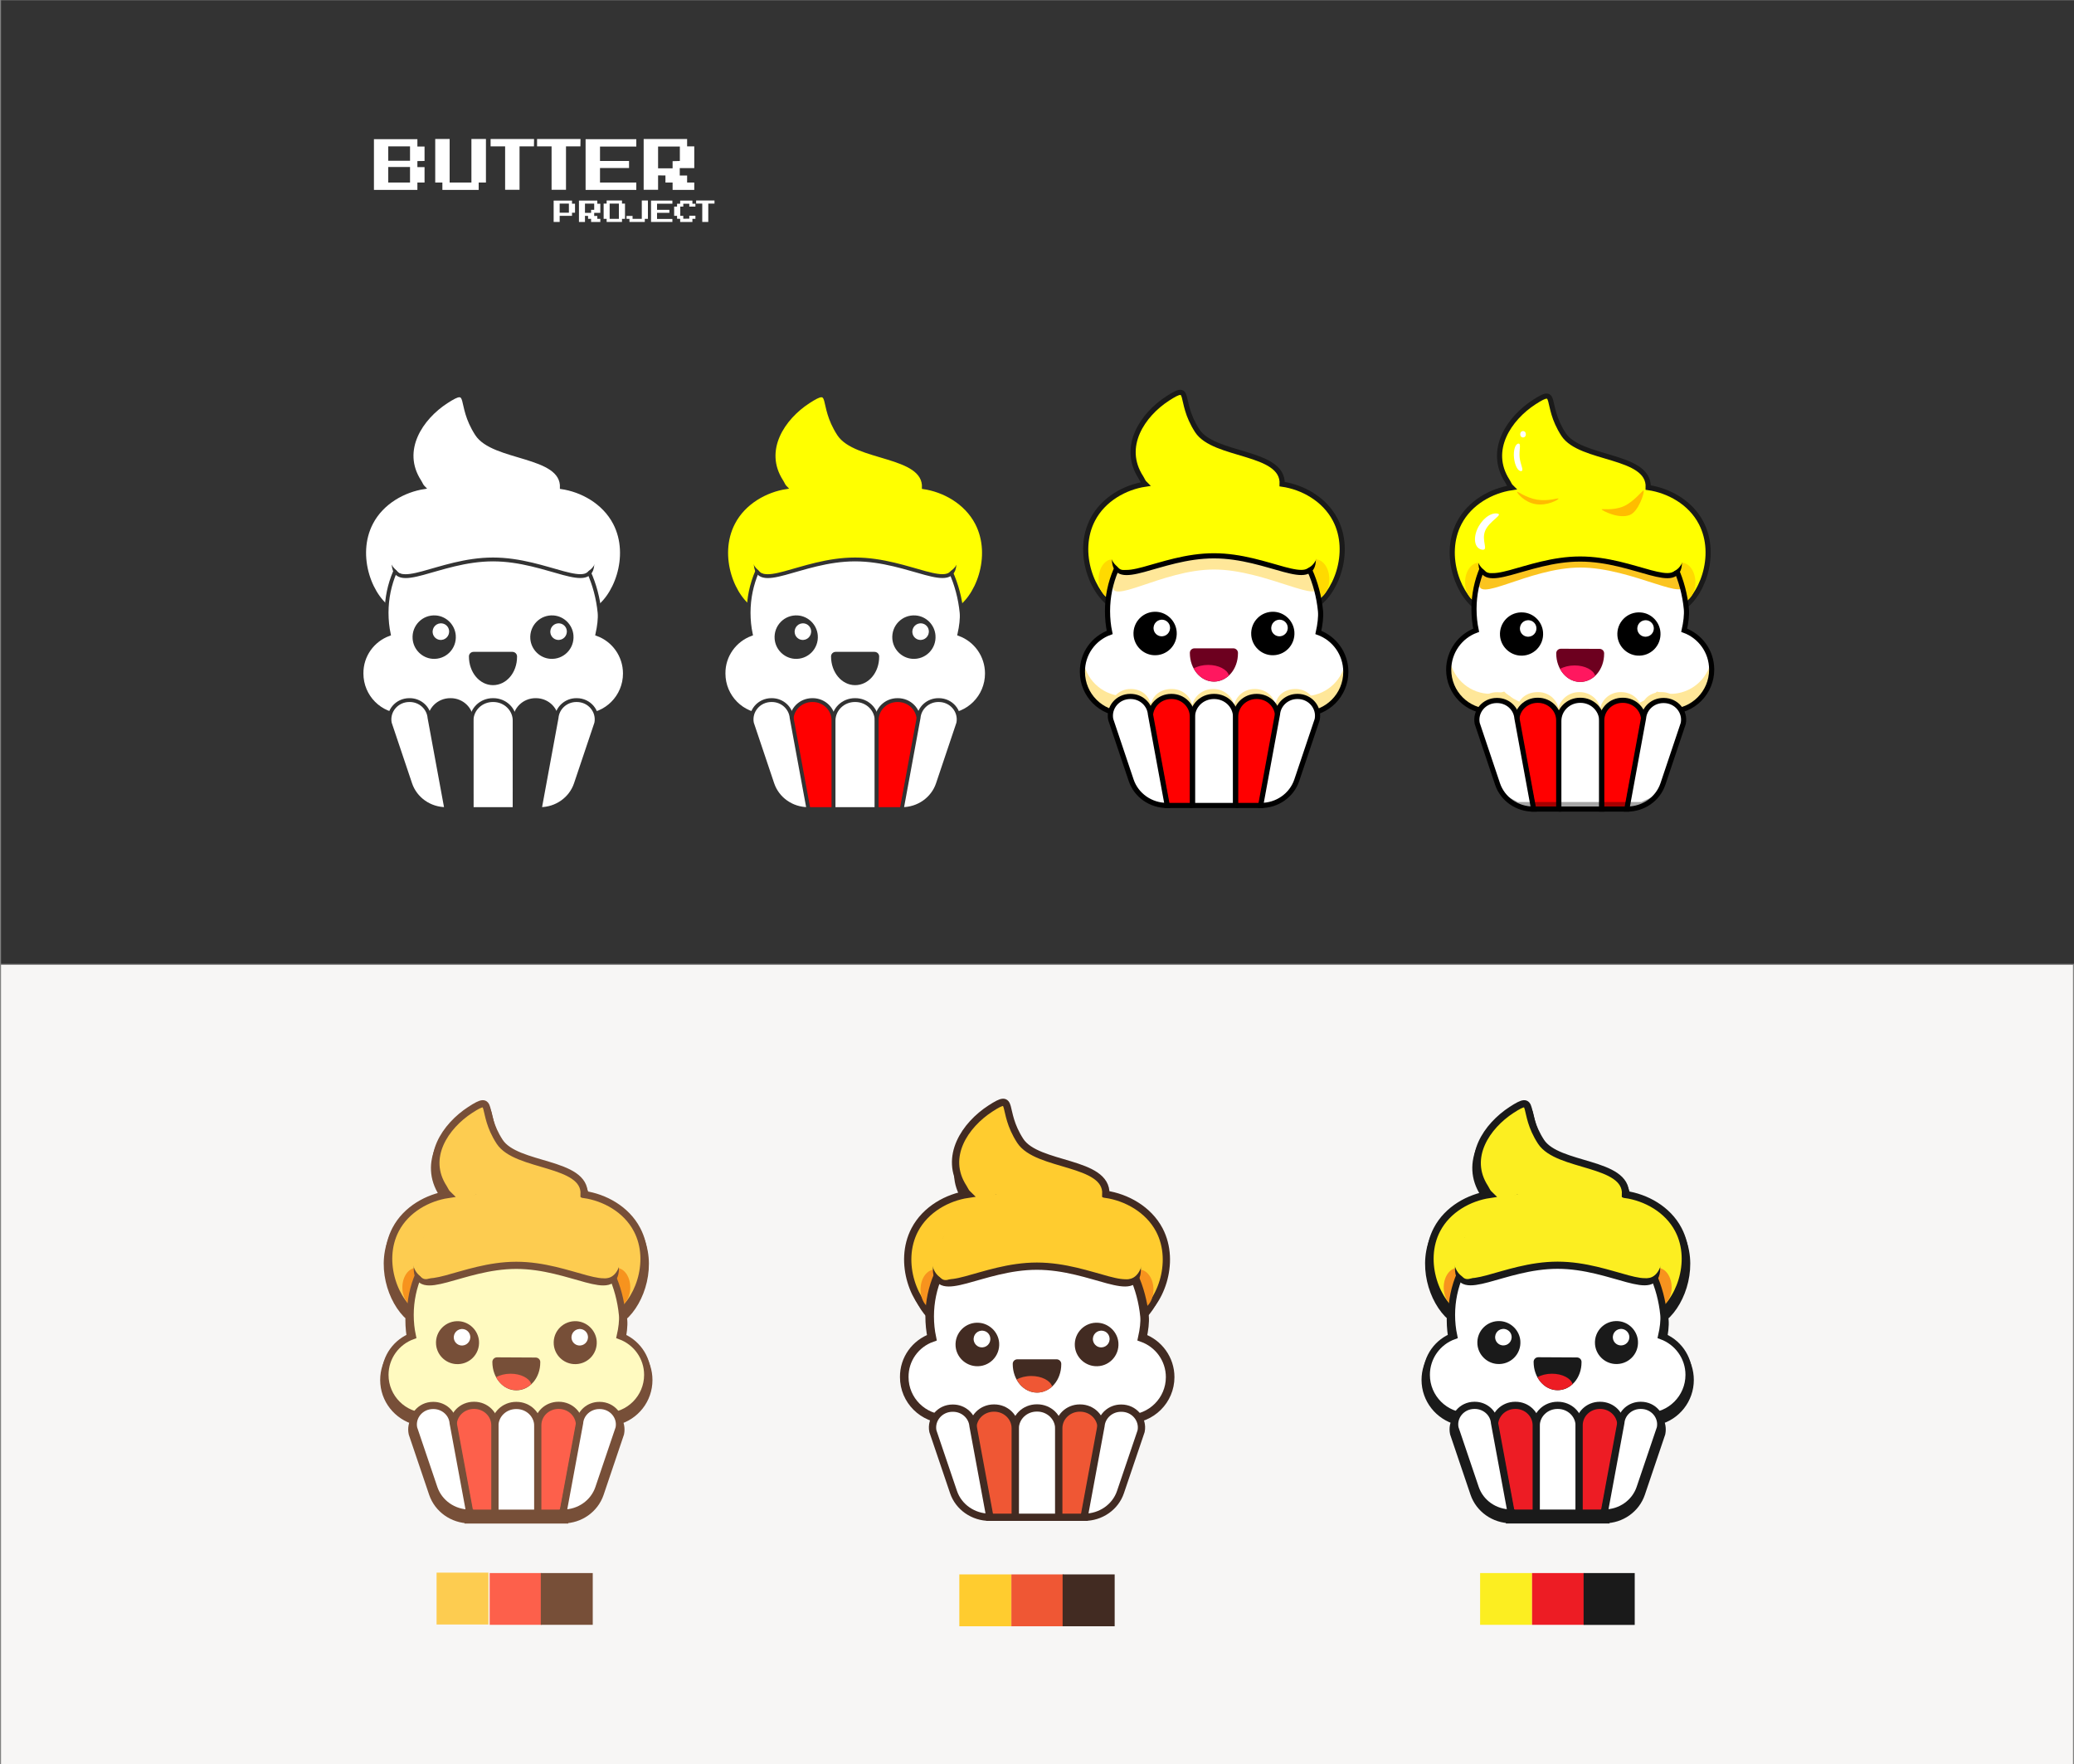 <?xml version="1.0" encoding="utf-8"?>
<!-- Generator: Adobe Illustrator 17.1.0, SVG Export Plug-In . SVG Version: 6.00 Build 0)  -->
<!DOCTYPE svg PUBLIC "-//W3C//DTD SVG 1.1//EN" "http://www.w3.org/Graphics/SVG/1.1/DTD/svg11.dtd">
<svg version="1.1" id="Layer_1" xmlns="http://www.w3.org/2000/svg" xmlns:xlink="http://www.w3.org/1999/xlink" x="0px" y="0px"
	 viewBox="0 0 2000 1701.2" enable-background="new 0 0 2000 1701.2" xml:space="preserve">
<rect x="0" y="0" width="2000" height="1701.2" fill="#808080" stroke="none"/>
<rect x="1" y="0.3" fill="#333333" width="1999" height="929"/>
<g>
	<g>
		<g>
			<path fill="#FFFF00" stroke="#1A1A1A" stroke-width="4.956" stroke-miterlimit="10" d="M1640.5,504.3
				c-10.4-20.1-31.6-31.4-51.1-34.2c1.4-32.2-65.5-26.3-81.7-51.3c-19.1-29.6-4.4-46.6-28.4-31c-24,15.6-44.9,46.3-25.8,75.9
				c1.4,2.2,2,4.4,4.2,6.5c-19.3,2.9-40.3,14.2-50.6,34.1c-16.4,31.6,0,72.8,20.9,83.7s11.5-26.6,27.9-58.2
				c9.8-18.8,26.6-31.3,34.1-40.6c26.4,10.6,59.1,15.9,77.8,10.7c7.9,7.8,17.4,17.5,23.9,29.9c16.4,31.6,7,69.1,27.9,58.2
				C1640.5,577.1,1656.9,535.9,1640.5,504.3z"/>
			<g>
				<ellipse fill="#FFDA00" cx="1426.1" cy="561.5" rx="13.3" ry="19"/>
				<ellipse fill="#FFDA00" cx="1621.6" cy="561.5" rx="13.3" ry="19"/>
			</g>
			<g>
				<g>
					<defs>
						<path id="SVGID_1_" d="M1423.5,607.7c-1.4-6.6-2.1-13.5-2.1-20.5c0-55.8,45.9-101.1,102.4-101.1s97,45.5,102.4,101.1
							c0.5,5.4-0.4,12.9-2.1,20.5c15.4,5.6,26.5,20.4,26.5,37.9c0,22.2-18,40.3-40.1,40.3c-4.6,0-8.9-0.8-13-2.2
							c-12.3,12.3-40.7,21-73.7,21c-33,0-61.3-8.6-73.7-21c-4.1,1.4-8.4,2.2-13,2.2c-22.2,0-40.1-18-40.1-40.3
							C1397.1,628.2,1408.1,613.3,1423.5,607.7z"/>
					</defs>
					<use xlink:href="#SVGID_1_"  overflow="visible" fill="#FFFFFF"/>
					<clipPath id="SVGID_2_">
						<use xlink:href="#SVGID_1_"  overflow="visible"/>
					</clipPath>
					<g clip-path="url(#SVGID_2_)">
						<path fill="#FFE799" d="M1610.9,669c-4.6,0-8.9-0.8-13-2.2c-12.3,12.3-40.7,21-73.7,21s-61.3-8.6-73.7-21
							c-4.1,1.4-8.4,2.2-13,2.2c-19.3,0-35.4-13.6-39.2-31.8c-0.6,2.7-0.9,5.5-0.9,8.4c0,22.2,18,40.3,40.1,40.3
							c4.6,0,8.9-0.8,13-2.2c12.3,12.3,40.7,21,73.7,21s61.3-8.6,73.7-21c4.1,1.4,8.4,2.2,13,2.2c22.2,0,40.1-18,40.1-40.3
							c0-2.9-0.3-5.7-0.9-8.4C1646.3,655.3,1630.2,669,1610.9,669z"/>
					</g>
					<path clip-path="url(#SVGID_2_)" fill="#FBC41F" d="M1622.1,560.3c10.2,23.6-47.9-13.1-98.1-13.1c-50.3,0-103.1,37-97.1,13.1
						c6-24.1,44.2-74.2,97.1-74.2C1574.1,486.2,1613,539.3,1622.1,560.3z"/>
					<path clip-path="url(#SVGID_2_)" fill="#FFE799" d="M1602.5,667.3h-0.4c-10,0-18.3,6-19.1,15.7l0,0.9
						c-1-9.7-9.5-16.6-19.9-16.6h-0.4c-9.6,0-17.6,6.6-19.5,15.3c-2.1-8.8-10.3-15.3-20-15.3h-0.4c-9.7,0-17.8,6.6-20,15.3
						c-1.9-8.8-9.9-15.3-19.5-15.3h-0.4c-10.4,0-18.9,6.2-19.9,15.9l0,0.6c-0.8-9.7-9.1-16.4-19.1-16.4h-0.4
						c-12.1,0-21.1,10.1-18.8,21.5l12.8,38.5h171.2l12.8-38.1C1623.5,677.8,1614.5,667.3,1602.5,667.3z"/>
					<use xlink:href="#SVGID_1_"  overflow="visible" fill="none" stroke="#000000" stroke-width="4.956" stroke-miterlimit="10"/>
				</g>
				<g>
					<g>
						<path fill="#FFFFFF" stroke="#000000" stroke-width="4.956" stroke-miterlimit="10" d="M1503.1,780.1h41.5v-85
							c0-11-9.2-19.9-20.5-19.9h-0.4c-11.3,0-20.5,8.9-20.5,19.9V780.1z"/>
						<g>
							<path fill="#FF0000" stroke="#000000" stroke-width="4.956" stroke-miterlimit="10" d="M1544.6,780.1h24.6l15.8-84.5
								c0.6-11.1-8.5-20.4-20-20.4h-0.4c-11,0-20,8.7-20,19.3V780.1L1544.6,780.1z"/>
							<path fill="#FFFFFF" stroke="#000000" stroke-width="4.956" stroke-miterlimit="10" d="M1568.8,780.1l16.1-87.6
								c0.8-9.7,9.1-17.1,19.1-17.1h0.4c12.1,0,21.1,10.7,18.8,22.1l-19.6,58.4c-4.9,14.5-18.8,24.2-34.5,24.2H1568.8z"/>
						</g>
						<g>
							<path fill="#FF0000" stroke="#000000" stroke-width="4.956" stroke-miterlimit="10" d="M1503.1,780.1h-24.6l-15.8-84.5
								c-0.6-11.1,8.5-20.4,20-20.4h0.4c11,0,20,8.7,20,19.3V780.1L1503.1,780.1z"/>
							<path fill="#FFFFFF" stroke="#000000" stroke-width="4.956" stroke-miterlimit="10" d="M1478.9,780.1l-16.1-87.6
								c-0.8-9.7-9.1-17.1-19.1-17.1h-0.4c-12.1,0-21.1,10.7-18.8,22.1l19.6,58.4c4.9,14.5,18.8,24.2,34.5,24.2H1478.9z"/>
						</g>
					</g>
					<path opacity="0.35" d="M1582.8,773.3h-119.2c-3.2-2-6.3-3.1-9.2-5c4.1,4.5,9.2,8,15,10h107.7c5.9-2,11.2-5.2,15.4-9.7
						C1589.5,770.6,1586.3,771.3,1582.8,773.3z"/>
				</g>
			</g>
			<g>
				<g>
					<path fill="#FFFF00" stroke="#000000" stroke-width="4.956" stroke-miterlimit="10" d="M1619.5,541.8
						c0,31.3-42.8-2.8-95.7-2.8c-52.8,0-95.7,34.2-95.7,2.8c0-31.3,42.8-76.1,95.7-76.1C1576.6,465.7,1619.5,510.5,1619.5,541.8z"/>
					<path fill="#FFFF00" d="M1578,467.5c-12.1-6.7-25.3-9.5-37.6-9.4c-8.1-12.6-19-21.8-29.7-20.5c-12,1.5-21.1,15.8-25.6,32.2
						c-3.5,0.8-7,1.9-10.5,3.3c-35.3,14.1-52.8,53.5-45,73.2s27.9-13.2,63.2-27.3c21.5-8.6,43.7-8.2,56-11.1
						c1.8,0.9,3.6,1.8,5.4,2.8c33.2,18.5,49.1,53.6,59.3,35.1C1623.7,527.4,1611.3,486,1578,467.5z"/>
				</g>
				<ellipse fill="#FFFF00" cx="1437.2" cy="531.7" rx="14" ry="19.7"/>
				<ellipse fill="#FFFF00" cx="1610.5" cy="531.7" rx="14" ry="19.7"/>
			</g>
			<path fill="#FFBC00" d="M1585,473c0.9,2.3-5.1,20.1-13.1,23.4c-10.6,4.5-26.9-4.1-27.4-5.2c-0.5-1.1,10.4,1.5,21.1-3
				C1576.1,483.6,1584.5,471.8,1585,473z"/>
			<path fill="#FFFFFF" d="M1424.3,510.8c4-9.6,12.7-16.7,19.4-15.7c6.7,0.9-7.5,7-11.5,16.6c-4,9.6,3.7,19.2-3,18.3
				C1422.5,528.9,1420.4,520.4,1424.3,510.8z"/>
		</g>
		<g>
			<g>
				<g>
					<g>
						<g>
							<path d="M1488,609.6c1,12.9-9.6,23.5-22.4,22.5c-10.1-0.8-18.3-9-19.1-19.1c-1-12.9,9.6-23.5,22.4-22.5
								C1479,591.2,1487.2,599.4,1488,609.6z"/>
							<path fill="#FFFFFF" d="M1481.5,604.6c0.9,5.5-3.8,10.1-9.2,9.2c-3.3-0.5-6-3.2-6.5-6.5c-0.9-5.5,3.8-10.1,9.2-9.2
								C1478.3,598.6,1481,601.3,1481.5,604.6z"/>
						</g>
						<g>
							<path d="M1601.2,609.6c1,12.9-9.6,23.5-22.4,22.5c-10.1-0.8-18.3-9-19.1-19.1c-1-12.9,9.6-23.5,22.4-22.5
								C1592.2,591.2,1600.4,599.4,1601.2,609.6z"/>
							<path fill="#FFFFFF" d="M1594.7,604.6c0.9,5.5-3.8,10.1-9.2,9.2c-3.3-0.5-6-3.2-6.5-6.5c-0.9-5.5,3.8-10.1,9.2-9.2
								C1591.5,598.6,1594.2,601.3,1594.7,604.6z"/>
						</g>
					</g>
				</g>
			</g>
			<g>
				<path fill="#6D001F" d="M1505.2,625.5c-2.5,0-4.5,1.9-4.5,4.4v0.1c0,15.4,10.4,27.5,23.1,27.5s23.1-11.8,23.1-27.3
					c0-0.1,0-0.2,0-0.3c0-2.4-2-4.3-4.5-4.3L1505.2,625.5L1505.2,625.5L1505.2,625.5z"/>
				<path fill="#FF175F" d="M1538.3,651.6c-1.7-5.7-10-10-19.9-10c-5.4,0-10.4,1.3-14,3.4c4.1,7.6,11.3,12.5,19.5,12.5
					C1529.3,657.4,1534.3,655.3,1538.3,651.6z"/>
			</g>
		</g>
	</g>
	<path fill="#FFBC00" d="M1502.9,480.8c-0.1,1-10.7,7.1-21.9,5.3c-11.2-1.8-18.2-10.9-18.1-11.9c0.1-1,8.4,5.8,19.6,7.6
		C1493.7,483.5,1503,479.7,1502.9,480.8z"/>
	<ellipse fill="#FFFFFF" cx="1468.7" cy="418.7" rx="2.7" ry="3.1"/>
	<path fill="#FFFFFF" d="M1465.4,441c0.8,7.3,4.5,12.9,1.5,13.2c-3.1,0.3-6.1-5.3-6.9-12.7c-0.8-7.3,1.2-13.5,4.2-13.8
		C1467.2,427.5,1464.7,433.7,1465.4,441z"/>
</g>
<g>
	<g>
		<g>
			<g>
				<g>
					<defs>
						<path id="SVGID_3_" d="M1070.1,609.8c-1.4-6.6-2.1-13.5-2.1-20.6c0-56,46-101.3,102.7-101.3c56.7,0,97.2,45.6,102.7,101.3
							c0.5,5.4-0.4,12.9-2.1,20.6c15.5,5.6,26.5,20.5,26.5,38c0,22.3-18,40.4-40.2,40.4c-4.6,0-8.9-0.8-13-2.2
							c-12.4,12.4-40.8,21-73.8,21c-33.1,0-61.5-8.7-73.8-21c-4.1,1.4-8.5,2.2-13,2.2c-22.2,0-40.2-18.1-40.2-40.4
							C1043.6,630.3,1054.6,615.4,1070.1,609.8z"/>
					</defs>
					<clipPath id="SVGID_4_">
						<use xlink:href="#SVGID_3_"  overflow="visible"/>
					</clipPath>
				</g>
			</g>
		</g>
		<g>
			<g>
				<path fill="#FFFF00" stroke="#1A1A1A" stroke-width="4.968" stroke-miterlimit="10" d="M1287.6,501.1
					c-10.5-20.1-31.7-31.5-51.2-34.3c1.4-32.2-65.7-26.4-81.9-51.5c-19.2-29.7-4.4-46.7-28.5-31.1c-24.1,15.6-45,46.4-25.8,76.1
					c1.4,2.2,2,4.4,4.2,6.5c-19.3,2.9-40.4,14.3-50.7,34.2c-16.5,31.7,0,73,20.9,84c20.9,11,11.5-26.7,28-58.3
					c9.8-18.9,26.6-31.4,34.2-40.7c26.4,10.6,59.2,15.9,78,10.7c7.9,7.8,17.4,17.5,23.9,30c16.5,31.7,7.1,69.3,28,58.3
					C1287.6,574.1,1304.1,532.8,1287.6,501.1z"/>
				<g>
					<ellipse fill="#FFDA00" cx="1072.7" cy="558.4" rx="13.3" ry="19.1"/>
					<ellipse fill="#FFDA00" cx="1268.6" cy="558.4" rx="13.3" ry="19.1"/>
				</g>
				<g>
					<defs>
						<path id="SVGID_5_" d="M1070.1,609.8c-1.4-6.6-2.1-13.5-2.1-20.6c0-56,46-101.3,102.7-101.3c56.7,0,97.2,45.6,102.7,101.3
							c0.5,5.4-0.4,12.9-2.1,20.6c15.5,5.6,26.5,20.5,26.5,38c0,22.3-18,40.4-40.2,40.4c-4.6,0-8.9-0.8-13-2.2
							c-12.4,12.4-40.8,21-73.8,21c-33.1,0-61.5-8.7-73.8-21c-4.1,1.4-8.5,2.2-13,2.2c-22.2,0-40.2-18.1-40.2-40.4
							C1043.6,630.3,1054.6,615.4,1070.1,609.8z"/>
					</defs>
					<use xlink:href="#SVGID_5_"  overflow="visible" fill="#FFFFFF"/>
					<clipPath id="SVGID_6_">
						<use xlink:href="#SVGID_5_"  overflow="visible"/>
					</clipPath>
					<g clip-path="url(#SVGID_6_)">
						<path fill="#FFE799" d="M1258,671.2c-4.6,0-8.9-0.8-13-2.2c-12.4,12.4-40.8,21-73.8,21c-33.1,0-61.5-8.6-73.8-21
							c-4.1,1.4-8.5,2.2-13,2.2c-19.3,0-35.5-13.7-39.3-31.9c-0.6,2.7-0.9,5.6-0.9,8.5c0,22.3,18,40.4,40.2,40.4
							c4.6,0,8.9-0.8,13-2.2c12.4,12.4,40.8,21,73.8,21c33.1,0,61.5-8.7,73.8-21c4.1,1.4,8.5,2.2,13,2.2c22.2,0,40.2-18.1,40.2-40.4
							c0-2.9-0.3-5.7-0.9-8.5C1293.4,657.5,1277.3,671.2,1258,671.2z"/>
					</g>
					<path clip-path="url(#SVGID_6_)" fill="#FFE799" d="M1269.1,562.3c10.2,23.7-48-13.2-98.4-13.2c-50.4,0-103.3,37.1-97.3,13.2
						c6-24.1,44.3-74.4,97.3-74.4C1221.1,487.9,1260.1,541.2,1269.1,562.3z"/>
					<path clip-path="url(#SVGID_6_)" fill="#FFE799" d="M1249.5,664.3h-0.4c-10,0-18.4,6.1-19.1,15.8l0,0.9
						c-1-9.7-9.5-16.7-19.9-16.7h-0.4c-9.6,0-17.7,6.6-19.6,15.4c-2.1-8.8-10.3-15.4-20-15.4h-0.4c-9.7,0-17.9,6.6-20,15.4
						c-1.9-8.8-10-15.4-19.6-15.4h-0.4c-10.4,0-18.9,6.3-19.9,16l0,0.5c-0.8-9.7-9.1-16.5-19.1-16.5h-0.4
						c-12.1,0-21.1,10.1-18.8,21.5l12.9,38.5h171.6l12.8-38.1C1270.6,674.7,1261.6,664.3,1249.5,664.3z"/>
					<use xlink:href="#SVGID_5_"  overflow="visible" fill="none" stroke="#000000" stroke-width="4.968" stroke-miterlimit="10"/>
				</g>
				<g>
					<path fill="#FFFFFF" stroke="#000000" stroke-width="4.968" stroke-miterlimit="10" d="M1149.9,776.6h41.6v-85.2
						c0-11-9.2-19.9-20.6-19.9h-0.4c-11.4,0-20.6,8.9-20.6,19.9V776.6z"/>
					<g>
						<path fill="#FF0000" stroke="#000000" stroke-width="4.968" stroke-miterlimit="10" d="M1191.5,776.6h24.7l15.8-84.7
							c0.6-11.1-8.5-20.4-20-20.4h-0.4c-11,0-20,8.7-20,19.4V776.6L1191.5,776.6z"/>
						<path fill="#FFFFFF" stroke="#000000" stroke-width="4.968" stroke-miterlimit="10" d="M1215.7,776.6l16.2-87.9
							c0.8-9.7,9.1-17.2,19.1-17.2h0.4c12.1,0,21.1,10.7,18.8,22.2l-19.7,58.6c-4.9,14.5-18.8,24.3-34.6,24.3H1215.7z"/>
					</g>
					<g>
						<path fill="#FF0000" stroke="#000000" stroke-width="4.968" stroke-miterlimit="10" d="M1149.9,776.6h-24.7l-15.8-84.7
							c-0.6-11.1,8.5-20.4,20-20.4h0.4c11,0,20,8.7,20,19.4V776.6L1149.9,776.6z"/>
						<path fill="#FFFFFF" stroke="#000000" stroke-width="4.968" stroke-miterlimit="10" d="M1125.6,776.6l-16.2-87.9
							c-0.8-9.7-9.1-17.2-19.1-17.2h-0.4c-12.1,0-21.1,10.7-18.8,22.2l19.7,58.6c4.9,14.5,18.8,24.3,34.6,24.3H1125.6z"/>
					</g>
				</g>
				<g>
					<g>
						<g>
							<g>
								<path d="M1134.7,609.1c1,12.9-9.6,23.6-22.5,22.6c-10.1-0.8-18.3-9-19.1-19.2c-1-12.9,9.6-23.6,22.5-22.6
									C1125.7,590.7,1133.9,598.9,1134.7,609.1z"/>
								<path fill="#FFFFFF" d="M1128.2,604.1c0.9,5.5-3.8,10.2-9.2,9.3c-3.3-0.5-6-3.2-6.5-6.5c-0.9-5.5,3.8-10.2,9.2-9.3
									C1125,598.1,1127.7,600.8,1128.2,604.1z"/>
							</g>
							<g>
								<path d="M1248.2,609.1c1,12.9-9.6,23.6-22.5,22.6c-10.1-0.8-18.3-9-19.1-19.2c-1-12.9,9.6-23.6,22.5-22.6
									C1239.2,590.7,1247.4,598.9,1248.2,609.1z"/>
								<path fill="#FFFFFF" d="M1241.7,604.1c0.9,5.5-3.8,10.2-9.2,9.3c-3.3-0.5-6-3.2-6.5-6.5c-0.9-5.5,3.8-10.2,9.2-9.3
									C1238.5,598.1,1241.2,600.8,1241.7,604.1z"/>
							</g>
						</g>
					</g>
				</g>
				<g>
					<path fill="#6D001F" d="M1151.9,625.1c-2.5,0-4.5,1.9-4.5,4.4v0.1c0,15.4,10.4,27.6,23.2,27.6c12.8,0,23.2-11.9,23.2-27.4
						c0-0.1,0-0.2,0-0.3c0-2.4-2-4.4-4.5-4.4L1151.9,625.1L1151.9,625.1L1151.9,625.1z"/>
					<path fill="#FF175F" d="M1185.1,651.2c-1.7-5.7-10-10.1-20-10.1c-5.4,0-10.4,1.3-14,3.4c4.1,7.6,11.3,12.6,19.5,12.6
						C1176.1,657.1,1181.1,654.9,1185.1,651.2z"/>
				</g>
				<g>
					<g>
						<path fill="#FFFF00" stroke="#000000" stroke-width="4.968" stroke-miterlimit="10" d="M1266.5,538.7
							c0,31.4-42.9-2.8-95.9-2.8c-53,0-95.9,34.3-95.9,2.8s42.9-76.3,95.9-76.3C1223.6,462.4,1266.5,507.3,1266.5,538.7z"/>
						<path fill="#FFFF00" d="M1225,464.3c-12.1-6.7-25.3-9.5-37.7-9.4c-8.1-12.6-19-21.8-29.8-20.5c-12.1,1.5-21.1,15.8-25.7,32.3
							c-3.5,0.8-7.1,1.9-10.5,3.3c-35.4,14.1-53,53.7-45.2,73.4c7.8,19.7,28-13.2,63.4-27.4c21.6-8.6,43.8-8.3,56.1-11.1
							c1.8,0.9,3.7,1.8,5.5,2.8c33.3,18.5,49.2,53.7,59.4,35.2C1270.7,524.2,1258.3,482.8,1225,464.3z"/>
					</g>
					<ellipse fill="#FFFF00" cx="1083.8" cy="528.6" rx="14" ry="19.8"/>
					<ellipse fill="#FFFF00" cx="1257.5" cy="528.6" rx="14" ry="19.8"/>
				</g>
			</g>
		</g>
		<g>
			<g>
				<g>
					<defs>
						<path id="SVGID_7_" d="M1070.1,609.8c-1.4-6.6-2.1-13.5-2.1-20.6c0-56,46-101.3,102.7-101.3c56.7,0,97.2,45.6,102.7,101.3
							c0.5,5.4-0.4,12.9-2.1,20.6c15.5,5.6,26.5,20.5,26.5,38c0,22.3-18,40.4-40.2,40.4c-4.6,0-8.9-0.8-13-2.2
							c-12.4,12.4-40.8,21-73.8,21c-33.1,0-61.5-8.7-73.8-21c-4.1,1.4-8.5,2.2-13,2.2c-22.2,0-40.2-18.1-40.2-40.4
							C1043.6,630.3,1054.6,615.4,1070.1,609.8z"/>
					</defs>
					<clipPath id="SVGID_8_">
						<use xlink:href="#SVGID_7_"  overflow="visible"/>
					</clipPath>
				</g>
			</g>
		</g>
	</g>
</g>
<g>
	<g>
		<g>
			<path fill="#FFFFFF" stroke="#333333" stroke-width="2.468" stroke-miterlimit="10" d="M592.4,504.6
				c-10.5-20.1-31.7-31.5-51.2-34.3c1.4-32.2-65.7-26.4-81.9-51.5c-19.2-29.7-4.4-46.7-28.5-31.1c-24.1,15.6-45,46.4-25.8,76.1
				c1.4,2.2,2,4.4,4.2,6.5c-19.3,2.9-40.4,14.3-50.7,34.2c-16.5,31.7,0,73,20.9,84c20.9,11,11.5-26.7,28-58.3
				c9.8-18.9,26.6-31.4,34.2-40.7c26.4,10.6,59.2,15.9,78,10.7c7.9,7.8,17.4,17.5,23.9,30c16.5,31.7,7.1,69.3,28,58.3
				S608.9,536.3,592.4,504.6z"/>
			<path fill="#FFFFFF" stroke="#333333" stroke-width="3.702" stroke-miterlimit="10" d="M374.9,611.4c-1.4-6.6-2.1-13.5-2.1-20.6
				c0-56,46-101.3,102.7-101.3s97.2,45.6,102.7,101.3c0.5,5.4-0.4,12.9-2.1,20.6c15.5,5.6,26.5,20.5,26.5,38
				c0,22.3-18,40.4-40.2,40.4c-4.6,0-8.9-0.8-13-2.2c-12.4,12.4-40.8,21-73.8,21s-61.5-8.7-73.8-21c-4.1,1.4-8.5,2.2-13,2.2
				c-22.2,0-40.2-18.1-40.2-40.4C348.4,631.9,359.4,617.1,374.9,611.4z"/>
			<g>
				<g>
					<path fill="#FFFFFF" stroke="#333333" stroke-width="3.702" stroke-miterlimit="10" d="M571.3,542.2c0,31.4-42.9-2.8-95.9-2.8
						s-95.9,34.3-95.9,2.8c0-31.4,42.9-76.3,95.9-76.3S571.3,510.8,571.3,542.2z"/>
					<path fill="#FFFFFF" d="M529.8,467.8c-12.1-6.7-25.3-9.5-37.7-9.4c-8.1-12.6-19-21.8-29.8-20.5c-12.1,1.5-21.1,15.8-25.7,32.3
						c-3.5,0.8-7.1,1.9-10.5,3.3c-35.4,14.1-53,53.7-45.2,73.4s28-13.2,63.4-27.4c21.6-8.6,43.8-8.3,56.1-11.1
						c1.8,0.9,3.7,1.8,5.5,2.8c33.3,18.5,49.2,53.7,59.4,35.2C575.6,527.7,563.1,486.3,529.8,467.8z"/>
				</g>
				<ellipse fill="#FFFFFF" cx="388.6" cy="532.1" rx="14" ry="19.8"/>
				<ellipse fill="#FFFFFF" cx="562.3" cy="532.1" rx="14" ry="19.8"/>
			</g>
			<g>
				<g>
					<g>
						<g>
							<path fill="#333333" d="M439.5,612.6c1,12.9-9.6,23.6-22.5,22.6c-10.1-0.8-18.3-9-19.1-19.2c-1-12.9,9.6-23.6,22.5-22.6
								C430.5,594.2,438.7,602.4,439.5,612.6z"/>
							<path fill="#FFFFFF" d="M433,607.6c0.9,5.5-3.8,10.2-9.2,9.3c-3.3-0.5-6-3.2-6.5-6.5c-0.9-5.5,3.8-10.2,9.2-9.3
								C429.8,601.6,432.5,604.3,433,607.6z"/>
						</g>
						<g>
							<path fill="#333333" d="M553,612.6c1,12.9-9.6,23.6-22.5,22.6c-10.1-0.8-18.3-9-19.1-19.2c-1-12.9,9.6-23.6,22.5-22.6
								C544,594.2,552.2,602.4,553,612.6z"/>
							<path fill="#FFFFFF" d="M546.5,607.6c0.9,5.5-3.8,10.2-9.2,9.3c-3.3-0.5-6-3.2-6.5-6.5c-0.9-5.5,3.8-10.2,9.2-9.3
								C543.3,601.6,546,604.3,546.5,607.6z"/>
						</g>
					</g>
				</g>
			</g>
			<g>
				<path fill="#FFFFFF" stroke="#333333" stroke-width="3.702" stroke-miterlimit="10" d="M454.7,780.1h41.6v-85.2
					c0-11-9.2-19.9-20.6-19.9h-0.4c-11.4,0-20.6,8.9-20.6,19.9V780.1z"/>
				<g>
					<path fill="#333333" stroke="#333333" stroke-width="3.702" stroke-miterlimit="10" d="M496.3,780.1h24.7l15.8-84.7
						c0.6-11.1-8.5-20.4-20-20.4h-0.4c-11,0-20,8.7-20,19.4L496.3,780.1L496.3,780.1z"/>
					<path fill="#FFFFFF" stroke="#333333" stroke-width="3.702" stroke-miterlimit="10" d="M520.5,780.1l16.2-87.9
						c0.8-9.7,9.1-17.2,19.1-17.2h0.4c12.1,0,21.1,10.7,18.8,22.2l-19.7,58.6c-4.9,14.5-18.8,24.3-34.6,24.3H520.5z"/>
				</g>
				<g>
					<path fill="#333333" stroke="#333333" stroke-width="3.702" stroke-miterlimit="10" d="M454.7,780.1H430l-15.8-84.7
						c-0.6-11.1,8.5-20.4,20-20.4h0.4c11,0,20,8.7,20,19.4L454.7,780.1L454.7,780.1z"/>
					<path fill="#FFFFFF" stroke="#333333" stroke-width="3.702" stroke-miterlimit="10" d="M430.4,780.1l-16.2-87.9
						c-0.8-9.7-9.1-17.2-19.1-17.2h-0.4c-12.1,0-21.1,10.7-18.8,22.2l19.7,58.6c4.9,14.5,18.8,24.3,34.6,24.3H430.4z"/>
				</g>
			</g>
			<g>
				<path fill="#333333" d="M456.7,628.5c-2.5,0-4.5,1.9-4.5,4.4v0.1c0,15.4,10.4,27.6,23.2,27.6s23.2-11.9,23.2-27.4
					c0-0.1,0-0.2,0-0.3c0-2.4-2-4.4-4.5-4.4L456.7,628.5L456.7,628.5L456.7,628.5z"/>
			</g>
		</g>
	</g>
</g>
<g>
	<g>
		<g>
			<path fill="#FFFF00" stroke="#333333" stroke-width="2.468" stroke-miterlimit="10" d="M941.5,504.6
				c-10.5-20.1-31.7-31.5-51.2-34.3c1.4-32.2-65.7-26.4-81.9-51.5c-19.2-29.7-4.4-46.7-28.5-31.1c-24.1,15.6-45,46.4-25.8,76.1
				c1.4,2.2,2,4.4,4.2,6.5c-19.3,2.9-40.4,14.3-50.7,34.2c-16.5,31.7,0,73,20.9,84s11.5-26.7,28-58.3c9.8-18.9,26.6-31.4,34.2-40.7
				c26.4,10.6,59.2,15.9,78,10.7c7.9,7.8,17.4,17.5,23.9,30c16.5,31.7,7.1,69.3,28,58.3C941.5,577.6,958,536.3,941.5,504.6z"/>
			<path fill="#FFFFFF" stroke="#333333" stroke-width="3.702" stroke-miterlimit="10" d="M724,611.4c-1.4-6.6-2.1-13.5-2.1-20.6
				c0-56,46-101.3,102.7-101.3c56.7,0,97.2,45.6,102.7,101.3c0.5,5.4-0.4,12.9-2.1,20.6c15.5,5.6,26.5,20.5,26.5,38
				c0,22.3-18,40.4-40.2,40.4c-4.6,0-8.9-0.8-13-2.2c-12.4,12.4-40.8,21-73.8,21s-61.5-8.7-73.8-21c-4.1,1.4-8.5,2.2-13,2.2
				c-22.2,0-40.2-18.1-40.2-40.4C697.5,631.9,708.6,617.1,724,611.4z"/>
			<g>
				<g>
					<path fill="#FFFF00" stroke="#333333" stroke-width="3.702" stroke-miterlimit="10" d="M920.5,542.2c0,31.4-42.9-2.8-95.9-2.8
						c-53,0-95.9,34.3-95.9,2.8c0-31.4,42.9-76.3,95.9-76.3C877.5,465.9,920.5,510.8,920.5,542.2z"/>
					<path fill="#FFFF00" d="M878.9,467.8c-12.1-6.7-25.3-9.5-37.7-9.4c-8.1-12.6-19-21.8-29.8-20.5c-12.1,1.5-21.1,15.8-25.7,32.3
						c-3.5,0.8-7.1,1.9-10.5,3.3c-35.4,14.1-53,53.7-45.2,73.4c7.8,19.7,28-13.2,63.4-27.4c21.6-8.6,43.8-8.3,56.1-11.1
						c1.8,0.9,3.7,1.8,5.5,2.8c33.3,18.5,49.2,53.7,59.4,35.2C924.7,527.7,912.2,486.3,878.9,467.8z"/>
				</g>
				<ellipse fill="#FFFF00" cx="737.7" cy="532.1" rx="14" ry="19.8"/>
				<ellipse fill="#FFFF00" cx="911.5" cy="532.1" rx="14" ry="19.8"/>
			</g>
			<g>
				<g>
					<g>
						<g>
							<path fill="#333333" d="M788.6,612.6c1,12.9-9.6,23.6-22.5,22.6c-10.1-0.8-18.3-9-19.1-19.2c-1-12.9,9.6-23.6,22.5-22.6
								C779.6,594.2,787.8,602.4,788.6,612.6z"/>
							<path fill="#FFFFFF" d="M782.1,607.6c0.9,5.5-3.8,10.2-9.2,9.3c-3.3-0.5-6-3.2-6.5-6.5c-0.9-5.5,3.8-10.2,9.2-9.3
								C778.9,601.6,781.6,604.3,782.1,607.6z"/>
						</g>
						<g>
							<path fill="#333333" d="M902.1,612.6c1,12.9-9.6,23.6-22.5,22.6c-10.1-0.8-18.3-9-19.1-19.2c-1-12.9,9.6-23.6,22.5-22.6
								C893.2,594.2,901.3,602.4,902.1,612.6z"/>
							<path fill="#FFFFFF" d="M895.6,607.6c0.9,5.5-3.8,10.2-9.2,9.3c-3.3-0.5-6-3.2-6.5-6.5c-0.9-5.5,3.8-10.2,9.2-9.3
								C892.4,601.6,895.1,604.3,895.6,607.6z"/>
						</g>
					</g>
				</g>
			</g>
			<g>
				<path fill="#FFFFFF" stroke="#333333" stroke-width="3.702" stroke-miterlimit="10" d="M803.8,780.1h41.6v-85.2
					c0-11-9.2-19.9-20.6-19.9h-0.4c-11.4,0-20.6,8.9-20.6,19.9V780.1z"/>
				<g>
					<path fill="#FF0000" stroke="#333333" stroke-width="3.702" stroke-miterlimit="10" d="M845.4,780.1H870l15.8-84.7
						c0.6-11.1-8.5-20.4-20-20.4h-0.4c-11,0-20,8.7-20,19.4L845.4,780.1L845.4,780.1z"/>
					<path fill="#FFFFFF" stroke="#333333" stroke-width="3.702" stroke-miterlimit="10" d="M869.6,780.1l16.2-87.9
						c0.8-9.7,9.1-17.2,19.1-17.2h0.4c12.1,0,21.1,10.7,18.8,22.2l-19.7,58.6c-4.9,14.5-18.8,24.3-34.6,24.3H869.6z"/>
				</g>
				<g>
					<path fill="#FF0000" stroke="#333333" stroke-width="3.702" stroke-miterlimit="10" d="M803.8,780.1h-24.7l-15.8-84.7
						c-0.6-11.1,8.5-20.4,20-20.4h0.4c11,0,20,8.7,20,19.4V780.1L803.8,780.1z"/>
					<path fill="#FFFFFF" stroke="#333333" stroke-width="3.702" stroke-miterlimit="10" d="M779.6,780.1l-16.2-87.9
						c-0.8-9.7-9.1-17.2-19.1-17.2h-0.4c-12.1,0-21.1,10.7-18.8,22.2l19.7,58.6c4.9,14.5,18.8,24.3,34.6,24.3H779.6z"/>
				</g>
			</g>
			<g>
				<path fill="#333333" d="M805.9,628.5c-2.5,0-4.5,1.9-4.5,4.4v0.1c0,15.4,10.4,27.6,23.2,27.6s23.2-11.9,23.2-27.4
					c0-0.1,0-0.2,0-0.3c0-2.4-2-4.4-4.5-4.4L805.9,628.5L805.9,628.5L805.9,628.5z"/>
			</g>
		</g>
	</g>
</g>
<rect x="1" y="930.3" fill="#F7F6F5" width="1998" height="771"/>
<g>
	<g>
		<path fill="#774F38" stroke="#774F38" stroke-width="9.568" stroke-miterlimit="10" d="M624.4,1330.6c0-17.3-11-32-26.4-37.5
			c1.7-7.6,2.6-15,2.1-20.3c-0.1-1.1-0.3-2.3-0.4-3.4c17.6-14.9,29.3-50.7,14.6-78.8c-10.4-19.9-31.6-31.1-51-33.9
			c1.4-31.9-65.4-26.1-81.5-50.9c-19.1-29.4-4.4-46.2-28.3-30.7c-23.9,15.5-44.8,45.9-25.7,75.2c1.4,2.2,2,4.3,4.2,6.4
			c-19.3,2.9-40.2,14.1-50.5,33.8c-14.6,27.9-3.2,63.5,14.3,78.5c0,1.2-0.1,2.4-0.1,3.7c0,7,0.7,13.8,2.1,20.3
			c-15.4,5.6-26.4,20.3-26.4,37.5c0,18.5,12.6,33.9,29.7,38.5c-2.3,3.7-3.3,8.2-2.3,12.9l19.6,57.9c4.9,14.3,18.7,24.1,34.3,24.2
			l0,0.2H477v-76.3v0v76.3h42v-76.3v0v76.3h24.2l0-0.2c15.6,0,29.4-9.8,34.3-24.1l19.6-58c0.9-4.6,0-9.2-2.3-12.9
			C611.9,1364.5,624.4,1349,624.4,1330.6z M437,1377.3l0-0.3c0,0,0,0,0,0c0,0,0.1,0,0.1,0C437,1377.1,437,1377.2,437,1377.3z
			 M558.9,1377C558.9,1377,558.9,1377,558.9,1377l-0.1,0.3C558.8,1377.2,558.8,1377.1,558.9,1377C558.8,1377,558.8,1377,558.9,1377z
			"/>
		<g>
			<g>
				<g>
					<path fill="#FDCC50" stroke="#774F38" stroke-width="6.92" stroke-miterlimit="10" d="M614.3,1185.6
						c-10.4-19.9-31.6-31.1-51-33.9c1.4-31.9-65.4-26.1-81.5-50.9c-19.1-29.4-4.4-46.2-28.3-30.7c-23.9,15.5-44.8,45.9-25.7,75.2
						c1.4,2.2,2,4.3,4.2,6.4c-19.3,2.9-40.2,14.1-50.5,33.8c-16.4,31.3,0,72.2,20.8,83c20.8,10.8,11.4-26.4,27.9-57.7
						c9.8-18.7,26.5-31,34-40.3c26.3,10.5,59,15.8,77.6,10.6c7.9,7.7,17.4,17.3,23.8,29.6c16.4,31.3,7,68.5,27.9,57.7
						C614.3,1257.8,630.8,1216.9,614.3,1185.6z"/>
					<g>
						<ellipse fill="#F7931E" cx="401.3" cy="1241.3" rx="13.3" ry="18.8"/>
						<ellipse fill="#F7931E" cx="594.5" cy="1241.3" rx="13.3" ry="18.8"/>
					</g>
					<path fill="#FFFAC0" stroke="#774F38" stroke-width="6.548" stroke-miterlimit="10" d="M397.8,1288.1
						c-1.4-6.6-2.1-13.4-2.1-20.3c0-55.3,45.8-100.2,102.2-100.2s96.8,45.1,102.2,100.2c0.5,5.3-0.4,12.8-2.1,20.3
						c15.4,5.6,26.4,20.3,26.4,37.5c0,22-17.9,39.9-40,39.9c-4.5,0-8.9-0.8-13-2.2c-12.3,12.2-40.6,20.8-73.5,20.8
						s-61.2-8.6-73.5-20.8c-4.1,1.4-8.4,2.2-13,2.2c-22.1,0-40-17.9-40-39.9C371.4,1308.4,382.4,1293.7,397.8,1288.1z"/>
					<g>
						<path fill="#FFFFFF" stroke="#774F38" stroke-width="6.92" stroke-miterlimit="10" d="M477.2,1459h41.4v-84.2
							c0-10.9-9.2-19.7-20.5-19.7h-0.4c-11.3,0-20.5,8.8-20.5,19.7V1459z"/>
						<g>
							<path fill="#FD604B" stroke="#774F38" stroke-width="6.92" stroke-miterlimit="10" d="M518.6,1459h24.5l15.7-83.8
								c0.6-11-8.5-20.2-19.9-20.2h-0.4c-11,0-19.9,8.6-19.9,19.2L518.6,1459L518.6,1459z"/>
							<path fill="#FFFFFF" stroke="#774F38" stroke-width="6.92" stroke-miterlimit="10" d="M542.8,1459l16.1-86.9
								c0.7-9.6,9.1-17,19-17h0.4c12.1,0,21,10.6,18.7,21.9l-19.6,57.9c-4.9,14.3-18.7,24-34.4,24H542.8z"/>
						</g>
						<g>
							<path fill="#FD604B" stroke="#774F38" stroke-width="6.92" stroke-miterlimit="10" d="M477.2,1459h-24.5l-15.7-83.8
								c-0.6-11,8.5-20.2,19.9-20.2h0.4c11,0,19.9,8.6,19.9,19.2L477.2,1459L477.2,1459z"/>
							<path fill="#FFFFFF" stroke="#774F38" stroke-width="6.92" stroke-miterlimit="10" d="M453.1,1459l-16.1-86.9
								c-0.7-9.6-9.1-17-19-17h-0.4c-12.1,0-21,10.6-18.7,21.9l19.6,57.9c4.9,14.3,18.7,24,34.4,24H453.1z"/>
						</g>
					</g>
					<g>
						<g>
							<g>
								<path fill="#FDCC50" stroke="#774F38" stroke-width="6.92" stroke-miterlimit="10" d="M593.4,1222.8
									c0,31.1-42.8-2.8-95.5-2.8s-95.5,33.9-95.5,2.8s42.8-75.4,95.5-75.4S593.4,1191.7,593.4,1222.8z"/>
								<path fill="#FDCC50" d="M552,1149.2c-12.1-6.7-25.2-9.4-37.6-9.3c-8.1-12.5-18.9-21.6-29.7-20.3c-12,1.4-21,15.6-25.5,31.9
									c-3.5,0.8-7,1.9-10.5,3.3c-35.2,14-52.7,53.1-45,72.5s27.9-13.1,63.1-27c21.5-8.5,43.6-8.2,55.9-11c1.8,0.9,3.6,1.8,5.4,2.8
									c33.2,18.3,49,53.1,59.2,34.8C597.6,1208.5,585.2,1167.5,552,1149.2z"/>
							</g>
							<ellipse fill="#FDCC50" cx="411.4" cy="1212.8" rx="13.9" ry="19.6"/>
							<ellipse fill="#FDCC50" cx="584.4" cy="1212.8" rx="13.9" ry="19.6"/>
						</g>
					</g>
				</g>
				<g>
					<g>
						<g>
							<g>
								<g>
									<path fill="#774F38" d="M461.9,1292.9c1,12.8-9.6,23.3-22.4,22.3c-10.1-0.8-18.2-8.9-19-19c-1-12.8,9.6-23.3,22.4-22.3
										C452.9,1274.7,461.1,1282.9,461.9,1292.9z"/>
									<path fill="#FFFFFF" d="M453.4,1288c0.9,5.4-3.8,10.1-9.2,9.2c-3.3-0.5-6-3.2-6.5-6.5c-0.9-5.4,3.8-10.1,9.2-9.2
										C450.2,1282,452.9,1284.7,453.4,1288z"/>
								</g>
								<g>
									<path fill="#774F38" d="M575.4,1292.9c1,12.8-9.6,23.3-22.4,22.3c-10.1-0.8-18.2-8.9-19-19c-1-12.8,9.6-23.3,22.4-22.3
										C566.4,1274.7,574.6,1282.9,575.4,1292.9z"/>
									<path fill="#FFFFFF" d="M566.9,1288c0.9,5.4-3.8,10.1-9.2,9.2c-3.3-0.5-6-3.2-6.5-6.5c-0.9-5.4,3.8-10.1,9.2-9.2
										C563.7,1282,566.4,1284.7,566.9,1288z"/>
								</g>
							</g>
						</g>
					</g>
					<g>
						<path fill="#774F38" d="M479.3,1308.7c-2.4,0-4.5,1.9-4.5,4.4v0.1c0,15.3,10.4,27.3,23.1,27.3s23.1-11.7,23.1-27
							c0-0.1,0-0.2,0-0.3c0-2.4-2-4.3-4.5-4.3L479.3,1308.7L479.3,1308.7L479.3,1308.7z"/>
						<path fill="#FD604B" d="M512.3,1334.5c-1.7-5.6-9.9-10-19.9-10c-5.4,0-10.4,1.3-14,3.4c4.1,7.6,11.3,12.4,19.4,12.4
							C503.3,1340.3,508.4,1338.2,512.3,1334.5z"/>
					</g>
				</g>
			</g>
		</g>
	</g>
	<g>
		<rect x="421" y="1516.3" fill="#FDCC50" width="50" height="50"/>
		<rect x="472.2" y="1516.7" fill="#FD604B" width="50.1" height="49.9"/>
		<rect x="521.5" y="1516.7" fill="#774F38" width="50.1" height="49.9"/>
	</g>
</g>
<g>
	<path fill="#422B22" stroke="#422B22" stroke-width="9.294" stroke-miterlimit="10" d="M1122.9,1329.9c0-16.8-10.7-31.1-25.7-36.5
		c1.7-7.4,2.6-14.6,2.1-19.8c-0.1-1.1-0.3-2.2-0.4-3.3c17.1-14.5,28.5-49.2,14.2-76.5c-10.1-19.3-30.7-30.2-49.5-32.9
		c1.4-31-63.5-25.3-79.2-49.4c-18.5-28.5-4.3-44.8-27.5-29.8c-23.3,15-43.5,44.6-25,73.1c1.4,2.1,2,4.2,4.1,6.3
		c-18.7,2.8-39,13.7-49.1,32.9c-14.2,27.1-3.1,61.6,13.9,76.3c0,1.2-0.1,2.4-0.1,3.6c0,6.8,0.7,13.4,2.1,19.8
		c-15,5.4-25.7,19.7-25.7,36.5c0,17.9,12.2,33,28.8,37.4c-2.2,3.6-3.2,8-2.2,12.5l19.1,56.3c4.7,13.9,18.1,23.4,33.3,23.5l0,0.2
		h24.1v-74.1v0v74.1h40v-74.1v0v74.1h23.8l0-0.2c15.2,0,28.6-9.5,33.3-23.4l19.1-56.3c0.9-4.5,0-8.9-2.2-12.5
		C1110.7,1362.9,1122.9,1347.9,1122.9,1329.9z M940.8,1375.3l0-0.2c0,0,0,0,0,0c0,0,0.1,0,0.1,0
		C940.9,1375.1,940.8,1375.2,940.8,1375.3z M1059.2,1375C1059.2,1375,1059.2,1375,1059.2,1375l-0.1,0.3
		C1059.2,1375.2,1059.1,1375.1,1059.2,1375C1059.2,1375,1059.2,1375,1059.2,1375z"/>
	<g>
		<g>
			<g>
				<path fill="#FFCC2F" stroke="#422B22" stroke-width="7.012" stroke-miterlimit="10" d="M1118,1185.9
					c-10.6-20.1-32-31.5-51.6-34.4c1.4-32.3-66.3-26.4-82.6-51.6c-19.3-29.8-4.5-46.8-28.7-31.1c-24.3,15.7-45.4,46.5-26.1,76.2
					c1.4,2.2,2.1,4.4,4.3,6.5c-19.5,2.9-40.7,14.3-51.2,34.3c-16.6,31.7,0,73.1,21.1,84.1c21.1,11,11.6-26.7,28.2-58.4
					c9.9-18.9,26.9-31.4,34.5-40.8c26.7,10.6,59.7,16,78.7,10.8c8,7.8,17.6,17.5,24.1,30c16.6,31.7,7.1,69.4,28.2,58.4
					S1134.6,1217.7,1118,1185.9z"/>
				<g>
					<ellipse fill="#F7931E" cx="901.1" cy="1243.3" rx="13.4" ry="19.1"/>
					<ellipse fill="#F7931E" cx="1098.9" cy="1243.3" rx="13.4" ry="19.1"/>
				</g>
				<g>
					<path fill="#FFFFFF" stroke="#422B22" stroke-width="8.279" stroke-miterlimit="10" d="M898.6,1289.8
						c-1.4-6.7-2.1-13.6-2.1-20.6c0-56.1,46.4-101.5,103.6-101.5c57.2,0,98.1,45.7,103.6,101.5c0.5,5.4-0.4,12.9-2.1,20.6
						c15.6,5.6,26.8,20.5,26.8,38c0,22.3-18.2,40.4-40.6,40.4c-4.6,0-9-0.8-13.1-2.2c-12.5,12.4-41.1,21.1-74.5,21.1
						c-33.4,0-62-8.7-74.5-21.1c-4.1,1.4-8.5,2.2-13.1,2.2c-22.4,0-40.6-18.1-40.6-40.4C871.8,1310.3,882.9,1295.4,898.6,1289.8z"/>
					<g>
						<g>
							<path fill="#FFFFFF" stroke="#422B22" stroke-width="7.012" stroke-miterlimit="10" d="M979,1462.9h42v-85.4
								c0-11-9.3-20-20.8-20h-0.4c-11.5,0-20.8,8.9-20.8,20V1462.9z"/>
							<g>
								<path fill="#EF5734" stroke="#422B22" stroke-width="7.012" stroke-miterlimit="10" d="M1021,1462.9h24.9l15.9-84.9
									c0.6-11.1-8.6-20.4-20.2-20.4h-0.4c-11.1,0-20.2,8.7-20.2,19.4L1021,1462.9L1021,1462.9z"/>
								<path fill="#FFFFFF" stroke="#422B22" stroke-width="7.012" stroke-miterlimit="10" d="M1045.4,1462.9l16.3-88
									c0.8-9.7,9.2-17.2,19.3-17.2h0.4c12.2,0,21.3,10.7,19,22.2l-19.9,58.7c-4.9,14.5-19,24.3-34.9,24.3H1045.4z"/>
							</g>
							<g>
								<path fill="#EF5734" stroke="#422B22" stroke-width="7.012" stroke-miterlimit="10" d="M979,1462.9h-24.9l-15.9-84.9
									c-0.6-11.1,8.6-20.4,20.2-20.4h0.4c11.1,0,20.2,8.7,20.2,19.4L979,1462.9L979,1462.9z"/>
								<path fill="#FFFFFF" stroke="#422B22" stroke-width="7.012" stroke-miterlimit="10" d="M954.6,1462.9l-16.3-88
									c-0.8-9.7-9.2-17.2-19.3-17.2h-0.4c-12.2,0-21.3,10.7-19,22.2l19.9,58.7c4.9,14.5,19,24.3,34.9,24.3H954.6z"/>
							</g>
						</g>
					</g>
				</g>
				<g>
					<g>
						<g>
							<path fill="#FFCC2F" stroke="#422B22" stroke-width="7.012" stroke-miterlimit="10" d="M1096.7,1223.6
								c0,31.5-43.3-2.8-96.8-2.8c-53.4,0-96.8,34.3-96.8,2.8c0-31.5,43.3-76.4,96.8-76.4
								C1053.4,1147.2,1096.7,1192.1,1096.7,1223.6z"/>
							<path fill="#FFCC2F" d="M1054.8,1149c-12.2-6.7-25.5-9.5-38-9.4c-8.2-12.6-19.2-21.9-30-20.6c-12.2,1.5-21.3,15.8-25.9,32.3
								c-3.6,0.8-7.1,1.9-10.6,3.3c-35.7,14.2-53.4,53.8-45.5,73.5c7.9,19.7,28.2-13.3,63.9-27.4c21.8-8.6,44.2-8.3,56.6-11.1
								c1.8,0.9,3.7,1.8,5.5,2.8c33.6,18.5,49.6,53.8,60,35.3C1101,1209.1,1088.4,1167.5,1054.8,1149z"/>
						</g>
						<ellipse fill="#FFCC2F" cx="912.4" cy="1213.5" rx="14.1" ry="19.8"/>
						<ellipse fill="#FFCC2F" cx="1087.6" cy="1213.5" rx="14.1" ry="19.8"/>
					</g>
				</g>
				<g>
					<g>
						<g>
							<g>
								<g>
									<path fill="#422B22" d="M963.5,1294.6c1,12.9-9.7,23.7-22.7,22.6c-10.2-0.8-18.5-9-19.3-19.2c-1-12.9,9.7-23.7,22.7-22.6
										C954.4,1276.2,962.7,1284.5,963.5,1294.6z"/>
									<path fill="#FFFFFF" d="M954.9,1289.7c0.9,5.5-3.8,10.2-9.3,9.3c-3.3-0.5-6-3.2-6.6-6.6c-0.9-5.5,3.8-10.2,9.3-9.3
										C951.7,1283.6,954.4,1286.3,954.9,1289.7z"/>
								</g>
								<g>
									<path fill="#422B22" d="M1078.5,1294.6c1,12.9-9.7,23.7-22.7,22.6c-10.2-0.8-18.5-9-19.3-19.2c-1-12.9,9.7-23.7,22.7-22.6
										C1069.4,1276.2,1077.7,1284.5,1078.5,1294.6z"/>
									<path fill="#FFFFFF" d="M1069.9,1289.7c0.9,5.5-3.8,10.2-9.3,9.3c-3.3-0.5-6-3.2-6.6-6.6c-0.9-5.5,3.8-10.2,9.3-9.3
										C1066.7,1283.6,1069.4,1286.3,1069.9,1289.7z"/>
								</g>
							</g>
						</g>
					</g>
					<g>
						<path fill="#422B22" d="M981.1,1310.6c-2.5,0-4.5,1.9-4.5,4.4v0.1c0,15.5,10.5,27.6,23.4,27.6s23.4-11.9,23.4-27.4
							c0-0.1,0-0.2,0-0.3c0-2.4-2-4.4-4.5-4.4L981.1,1310.6L981.1,1310.6L981.1,1310.6z"/>
						<path fill="#EF5734" d="M1014.6,1336.8c-1.7-5.7-10.1-10.1-20.1-10.1c-5.5,0-10.5,1.3-14.1,3.4c4.2,7.7,11.4,12.6,19.7,12.6
							C1005.5,1342.7,1010.6,1340.5,1014.6,1336.8z"/>
					</g>
				</g>
			</g>
		</g>
	</g>
	<g>
		<rect x="925.1" y="1518" fill="#FFCC2F" width="50.2" height="50"/>
		<rect x="975.3" y="1518" fill="#EF5734" width="50.2" height="50"/>
		<rect x="1024.7" y="1518" fill="#422B22" width="50.2" height="50"/>
	</g>
</g>
<g>
	<g>
		<path fill="#1A1A1A" stroke="#1A1A1A" stroke-width="9.566" stroke-miterlimit="10" d="M1628.6,1330.5c0-17.3-11-32-26.4-37.5
			c1.7-7.6,2.6-15,2.1-20.3c-0.1-1.1-0.3-2.3-0.4-3.4c17.6-14.9,29.3-50.7,14.6-78.8c-10.4-19.9-31.6-31.1-51-33.9
			c1.4-31.9-65.4-26.1-81.5-50.9c-19.1-29.4-4.4-46.2-28.3-30.7c-23.9,15.4-44.8,45.9-25.7,75.2c1.4,2.2,2,4.3,4.2,6.4
			c-19.3,2.9-40.2,14.1-50.5,33.8c-14.6,27.9-3.2,63.4,14.3,78.5c0,1.2-0.1,2.4-0.1,3.7c0,7,0.7,13.8,2.1,20.3
			c-15.4,5.6-26.4,20.3-26.4,37.5c0,18.5,12.6,33.9,29.7,38.5c-2.3,3.7-3.3,8.2-2.3,12.9l19.6,57.9c4.9,14.3,18.7,24.1,34.3,24.2
			l0,0.2h24.2v-76.3v0v76.3h41.9v-76.3v0v76.3h24.3l0-0.2c15.6,0,29.4-9.8,34.3-24.1l19.6-58c0.9-4.6,0-9.2-2.3-12.9
			C1616,1364.5,1628.6,1349,1628.6,1330.5z M1441.2,1377.2l0-0.3c0,0,0,0,0,0c0,0,0.1,0,0.1,0
			C1441.2,1377,1441.2,1377.1,1441.2,1377.2z M1563,1376.9C1563,1376.9,1563,1376.9,1563,1376.9l-0.1,0.3
			C1563,1377.1,1563,1377,1563,1376.9C1563,1376.9,1563,1376.9,1563,1376.9z"/>
		<g>
			<g>
				<path fill="#FCEE21" stroke="#1A1A1A" stroke-width="6.919" stroke-miterlimit="10" d="M1618.5,1185.6
					c-10.4-19.9-31.6-31.1-51-33.9c1.4-31.9-65.4-26.1-81.5-50.9c-19.1-29.4-4.4-46.2-28.3-30.7s-44.8,45.9-25.7,75.2
					c1.4,2.2,2,4.3,4.2,6.4c-19.3,2.9-40.2,14.1-50.5,33.8c-16.4,31.3,0,72.2,20.8,83s11.4-26.4,27.8-57.7c9.8-18.7,26.5-31,34-40.2
					c26.3,10.5,58.9,15.8,77.6,10.6c7.9,7.7,17.4,17.3,23.8,29.6c16.4,31.3,7,68.5,27.8,57.7S1634.9,1216.9,1618.5,1185.6z"/>
				<g>
					<ellipse fill="#F7931E" cx="1405.5" cy="1241.3" rx="13.3" ry="18.8"/>
					<ellipse fill="#F7931E" cx="1598.7" cy="1241.3" rx="13.3" ry="18.8"/>
				</g>
				<path fill="#FFFFFF" stroke="#1A1A1A" stroke-width="6.547" stroke-miterlimit="10" d="M1402,1288.1
					c-1.4-6.6-2.1-13.4-2.1-20.3c0-55.3,45.8-100.2,102.2-100.2c56.5,0,96.8,45.1,102.2,100.2c0.5,5.3-0.4,12.8-2.1,20.3
					c15.4,5.6,26.4,20.3,26.4,37.5c0,22-17.9,39.9-40,39.9c-4.5,0-8.9-0.8-13-2.2c-12.3,12.2-40.6,20.8-73.5,20.8
					c-32.9,0-61.2-8.6-73.5-20.8c-4.1,1.4-8.4,2.2-13,2.2c-22.1,0-40-17.9-40-39.9C1375.6,1308.3,1386.6,1293.6,1402,1288.1z"/>
				<g>
					<g>
						<path fill="#FFFFFF" stroke="#1A1A1A" stroke-width="6.919" stroke-miterlimit="10" d="M1481.4,1458.9h41.4v-84.2
							c0-10.9-9.2-19.7-20.5-19.7h-0.4c-11.3,0-20.5,8.8-20.5,19.7V1458.9z"/>
						<g>
							<path fill="#ED1C24" stroke="#1A1A1A" stroke-width="6.919" stroke-miterlimit="10" d="M1522.8,1458.9h24.5l15.7-83.7
								c0.6-11-8.5-20.2-19.9-20.2h-0.4c-11,0-19.9,8.6-19.9,19.2L1522.8,1458.9L1522.8,1458.9z"/>
							<path fill="#FFFFFF" stroke="#1A1A1A" stroke-width="6.919" stroke-miterlimit="10" d="M1546.9,1458.9l16.1-86.9
								c0.7-9.6,9.1-17,19-17h0.4c12.1,0,21,10.6,18.7,21.9l-19.6,57.9c-4.9,14.3-18.7,24-34.4,24H1546.9z"/>
						</g>
						<g>
							<path fill="#ED1C24" stroke="#1A1A1A" stroke-width="6.919" stroke-miterlimit="10" d="M1481.4,1458.9h-24.5l-15.7-83.7
								c-0.6-11,8.5-20.2,19.9-20.2h0.4c11,0,19.9,8.6,19.9,19.2L1481.4,1458.9L1481.4,1458.9z"/>
							<path fill="#FFFFFF" stroke="#1A1A1A" stroke-width="6.919" stroke-miterlimit="10" d="M1457.3,1458.9l-16.1-86.9
								c-0.7-9.6-9.1-17-19-17h-0.4c-12.1,0-21,10.6-18.7,21.9l19.6,57.9c4.9,14.3,18.7,24,34.4,24H1457.3z"/>
						</g>
					</g>
				</g>
				<g>
					<g>
						<g>
							<g>
								<path fill="#FCEE21" d="M1597.5,1222.7c0,31.1-42.7-2.8-95.5-2.8s-95.5,33.9-95.5,2.8s42.7-75.4,95.5-75.4
									S1597.5,1191.6,1597.5,1222.7z"/>
								<path fill="none" stroke="#1A1A1A" stroke-width="6.919" stroke-miterlimit="10" d="M1597.5,1222.7
									c0,31.1-42.7-2.8-95.5-2.8s-95.5,33.9-95.5,2.8s42.7-75.4,95.5-75.4S1597.5,1191.6,1597.5,1222.7z"/>
							</g>
							<path fill="#FCEE21" d="M1556.2,1149.1c-12.1-6.7-25.2-9.4-37.5-9.3c-8.1-12.5-18.9-21.6-29.7-20.3
								c-12,1.4-21,15.6-25.5,31.9c-3.5,0.8-7,1.9-10.5,3.3c-35.2,14-52.7,53.1-44.9,72.5c7.8,19.5,27.9-13.1,63.1-27
								c21.5-8.5,43.6-8.2,55.9-11c1.8,0.9,3.6,1.8,5.4,2.8c33.2,18.3,49,53.1,59.2,34.8C1601.7,1208.4,1589.3,1167.4,1556.2,1149.1
								z"/>
						</g>
						<ellipse fill="#FCEE21" cx="1415.6" cy="1212.7" rx="13.9" ry="19.6"/>
						<ellipse fill="#FCEE21" cx="1588.6" cy="1212.7" rx="13.9" ry="19.6"/>
					</g>
				</g>
				<g>
					<g>
						<g>
							<g>
								<g>
									<path fill="#1A1A1A" d="M1466.1,1292.8c1,12.8-9.6,23.3-22.4,22.3c-10.1-0.8-18.2-8.9-19-19c-1-12.8,9.6-23.3,22.4-22.3
										C1457.1,1274.6,1465.3,1282.8,1466.1,1292.8z"/>
									<path fill="#FFFFFF" d="M1457.6,1287.9c0.9,5.4-3.7,10.1-9.2,9.2c-3.3-0.5-6-3.2-6.5-6.5c-0.9-5.4,3.7-10.1,9.2-9.2
										C1454.4,1282,1457.1,1284.6,1457.6,1287.9z"/>
								</g>
								<g>
									<path fill="#1A1A1A" d="M1579.5,1292.8c1,12.8-9.6,23.3-22.4,22.3c-10.1-0.8-18.2-8.9-19-19c-1-12.8,9.6-23.3,22.4-22.3
										C1570.6,1274.6,1578.7,1282.8,1579.5,1292.8z"/>
									<path fill="#FFFFFF" d="M1571.1,1287.9c0.9,5.4-3.7,10.1-9.2,9.2c-3.3-0.5-6-3.2-6.5-6.5c-0.9-5.4,3.7-10.1,9.2-9.2
										C1567.9,1282,1570.5,1284.6,1571.1,1287.9z"/>
								</g>
							</g>
						</g>
					</g>
					<g>
						<path fill="#1A1A1A" d="M1483.4,1308.6c-2.4,0-4.5,1.9-4.5,4.4v0.1c0,15.3,10.4,27.3,23.1,27.3c12.7,0,23.1-11.7,23.1-27
							c0-0.1,0-0.2,0-0.3c0-2.4-2-4.3-4.5-4.3L1483.4,1308.6L1483.4,1308.6L1483.4,1308.6z"/>
						<path fill="#ED1C24" d="M1516.5,1334.5c-1.7-5.6-9.9-10-19.9-10c-5.4,0-10.4,1.3-14,3.4c4.1,7.6,11.3,12.4,19.4,12.4
							C1507.5,1340.3,1512.5,1338.1,1516.5,1334.5z"/>
					</g>
				</g>
			</g>
		</g>
	</g>
	<g>
		<rect x="1427.3" y="1516.7" fill="#FCEE21" width="50.1" height="49.9"/>
		<rect x="1477.4" y="1516.7" fill="#ED1C24" width="50.1" height="49.9"/>
		<rect x="1527.1" y="1516.7" fill="#1A1A1A" width="49.3" height="50"/>
	</g>
</g>
<g id="Layer_1_1_" xmlns:dc="http://purl.org/dc/elements/1.1/" xmlns:svg="http://www.w3.org/2000/svg" xmlns:rdf="http://www.w3.org/1999/02/22-rdf-syntax-ns#" xmlns:cc="http://creativecommons.org/ns#" xmlns:sodipodi="http://sodipodi.sourceforge.net/DTD/sodipodi-0.dtd" xmlns:inkscape="http://www.inkscape.org/namespaces/inkscape" sodipodi:docname="footer-logo.svg" inkscape:version="0.91 r13725">
	
		<sodipodi:namedview  gridtolerance="10" inkscape:cx="318.88131" bordercolor="#666666" inkscape:cy="23.857567" borderopacity="1" pagecolor="#000000" inkscape:zoom="1.0630915" showgrid="false" guidetolerance="10" objecttolerance="10" id="namedview25" inkscape:window-width="1990" inkscape:window-height="1160" inkscape:current-layer="Layer_1" inkscape:window-x="0" inkscape:window-y="55" inkscape:pageopacity="0" inkscape:pageshadow="2" inkscape:window-maximized="0">
		</sodipodi:namedview>
	<g enable-background="new    ">
		<path fill="#FFFFFF" d="M554.5,205.1h-2.9v3h-11.9v5.9h-5.8v-20.6h17.7v3h2.9V205.1z M548.6,205.1v-8.8h-8.9v8.8H548.6z"/>
		<path fill="#FFFFFF" d="M578.9,214h-8.9V211h-2.9v-2.8l-3-0.1v5.9h-5.8v-20.6H576v3h2.9v8.8H573v3h3v2.8h2.9V214L578.9,214z
			 M573,202.2v-5.9h-8.9v8.9h5.9v-2.9H573z"/>
		<path fill="#FFFFFF" d="M602.7,211h-2.9v3H585v-3h-2.9v-14.7h2.9v-3h14.8v3h2.9V211z M596.8,211v-14.7h-8.9V211H596.8z"/>
		<path fill="#FFFFFF" d="M624.8,211h-3v3H607v-3h-2.8v-2.8h5.8v2.8h8.9v-17.7h5.9V211L624.8,211z"/>
		<path fill="#FFFFFF" d="M648.4,214h-20.6v-20.6h20.6v3h-14.8v5.9h11.9v2.9h-11.9v5.9h14.8V214z"/>
		<path fill="#FFFFFF" d="M670.6,211h-2.9v3h-11.8v-3l-3-0.1v-2.8h-2.8v-8.9h2.8v-2.8h3v-3h11.8v3h2.9v2.8h-5.9v-2.8h-5.8v2.8h-2.9
			v8.9h2.9v2.8l5.8-0.1V208h5.9V211z"/>
		<path fill="#FFFFFF" d="M688.9,196.3H683V214h-5.8v-17.7h-5.9v-3h17.7V196.3z"/>
	</g>
	<g enable-background="new    ">
		<path fill="#FFFFFF" d="M409.4,176h-6.9v7.1h-41.9v-48.9h41.9v7.1h6.9v13.9l-6.9,0.1v5.8h6.9V176L409.4,176z M395.4,155v-13.9h-21
			v13.9L395.4,155z M395.4,176v-15h-21v15H395.4z"/>
		<path fill="#FFFFFF" d="M468.5,176h-6.9v7.1h-35V176h-6.9V134h13.9V176h21V134h14V176z"/>
		<path fill="#FFFFFF" d="M514.9,141.1H501v41.9h-13.9v-41.9h-14V134H515L514.9,141.1L514.9,141.1z"/>
		<path fill="#FFFFFF" d="M559.7,141.1h-13.9v41.9h-13.9v-41.9h-14V134h41.9L559.7,141.1L559.7,141.1z"/>
		<path fill="#FFFFFF" d="M613.6,183.1h-48.9v-48.9h48.9v7.1h-35v13.9h28v6.8h-28V176h35V183.1z"/>
		<path fill="#FFFFFF" d="M669.6,183.1h-21V176h-6.9v-6.8l-7.1-0.1V183h-13.9V134h41.9v7.1h6.9v21h-14v7.1h7.1v6.8h6.9V183.1
			L669.6,183.1z M655.6,155.2v-13.9h-21v21h14v-6.9L655.6,155.2L655.6,155.2z"/>
	</g>
</g>
</svg>
